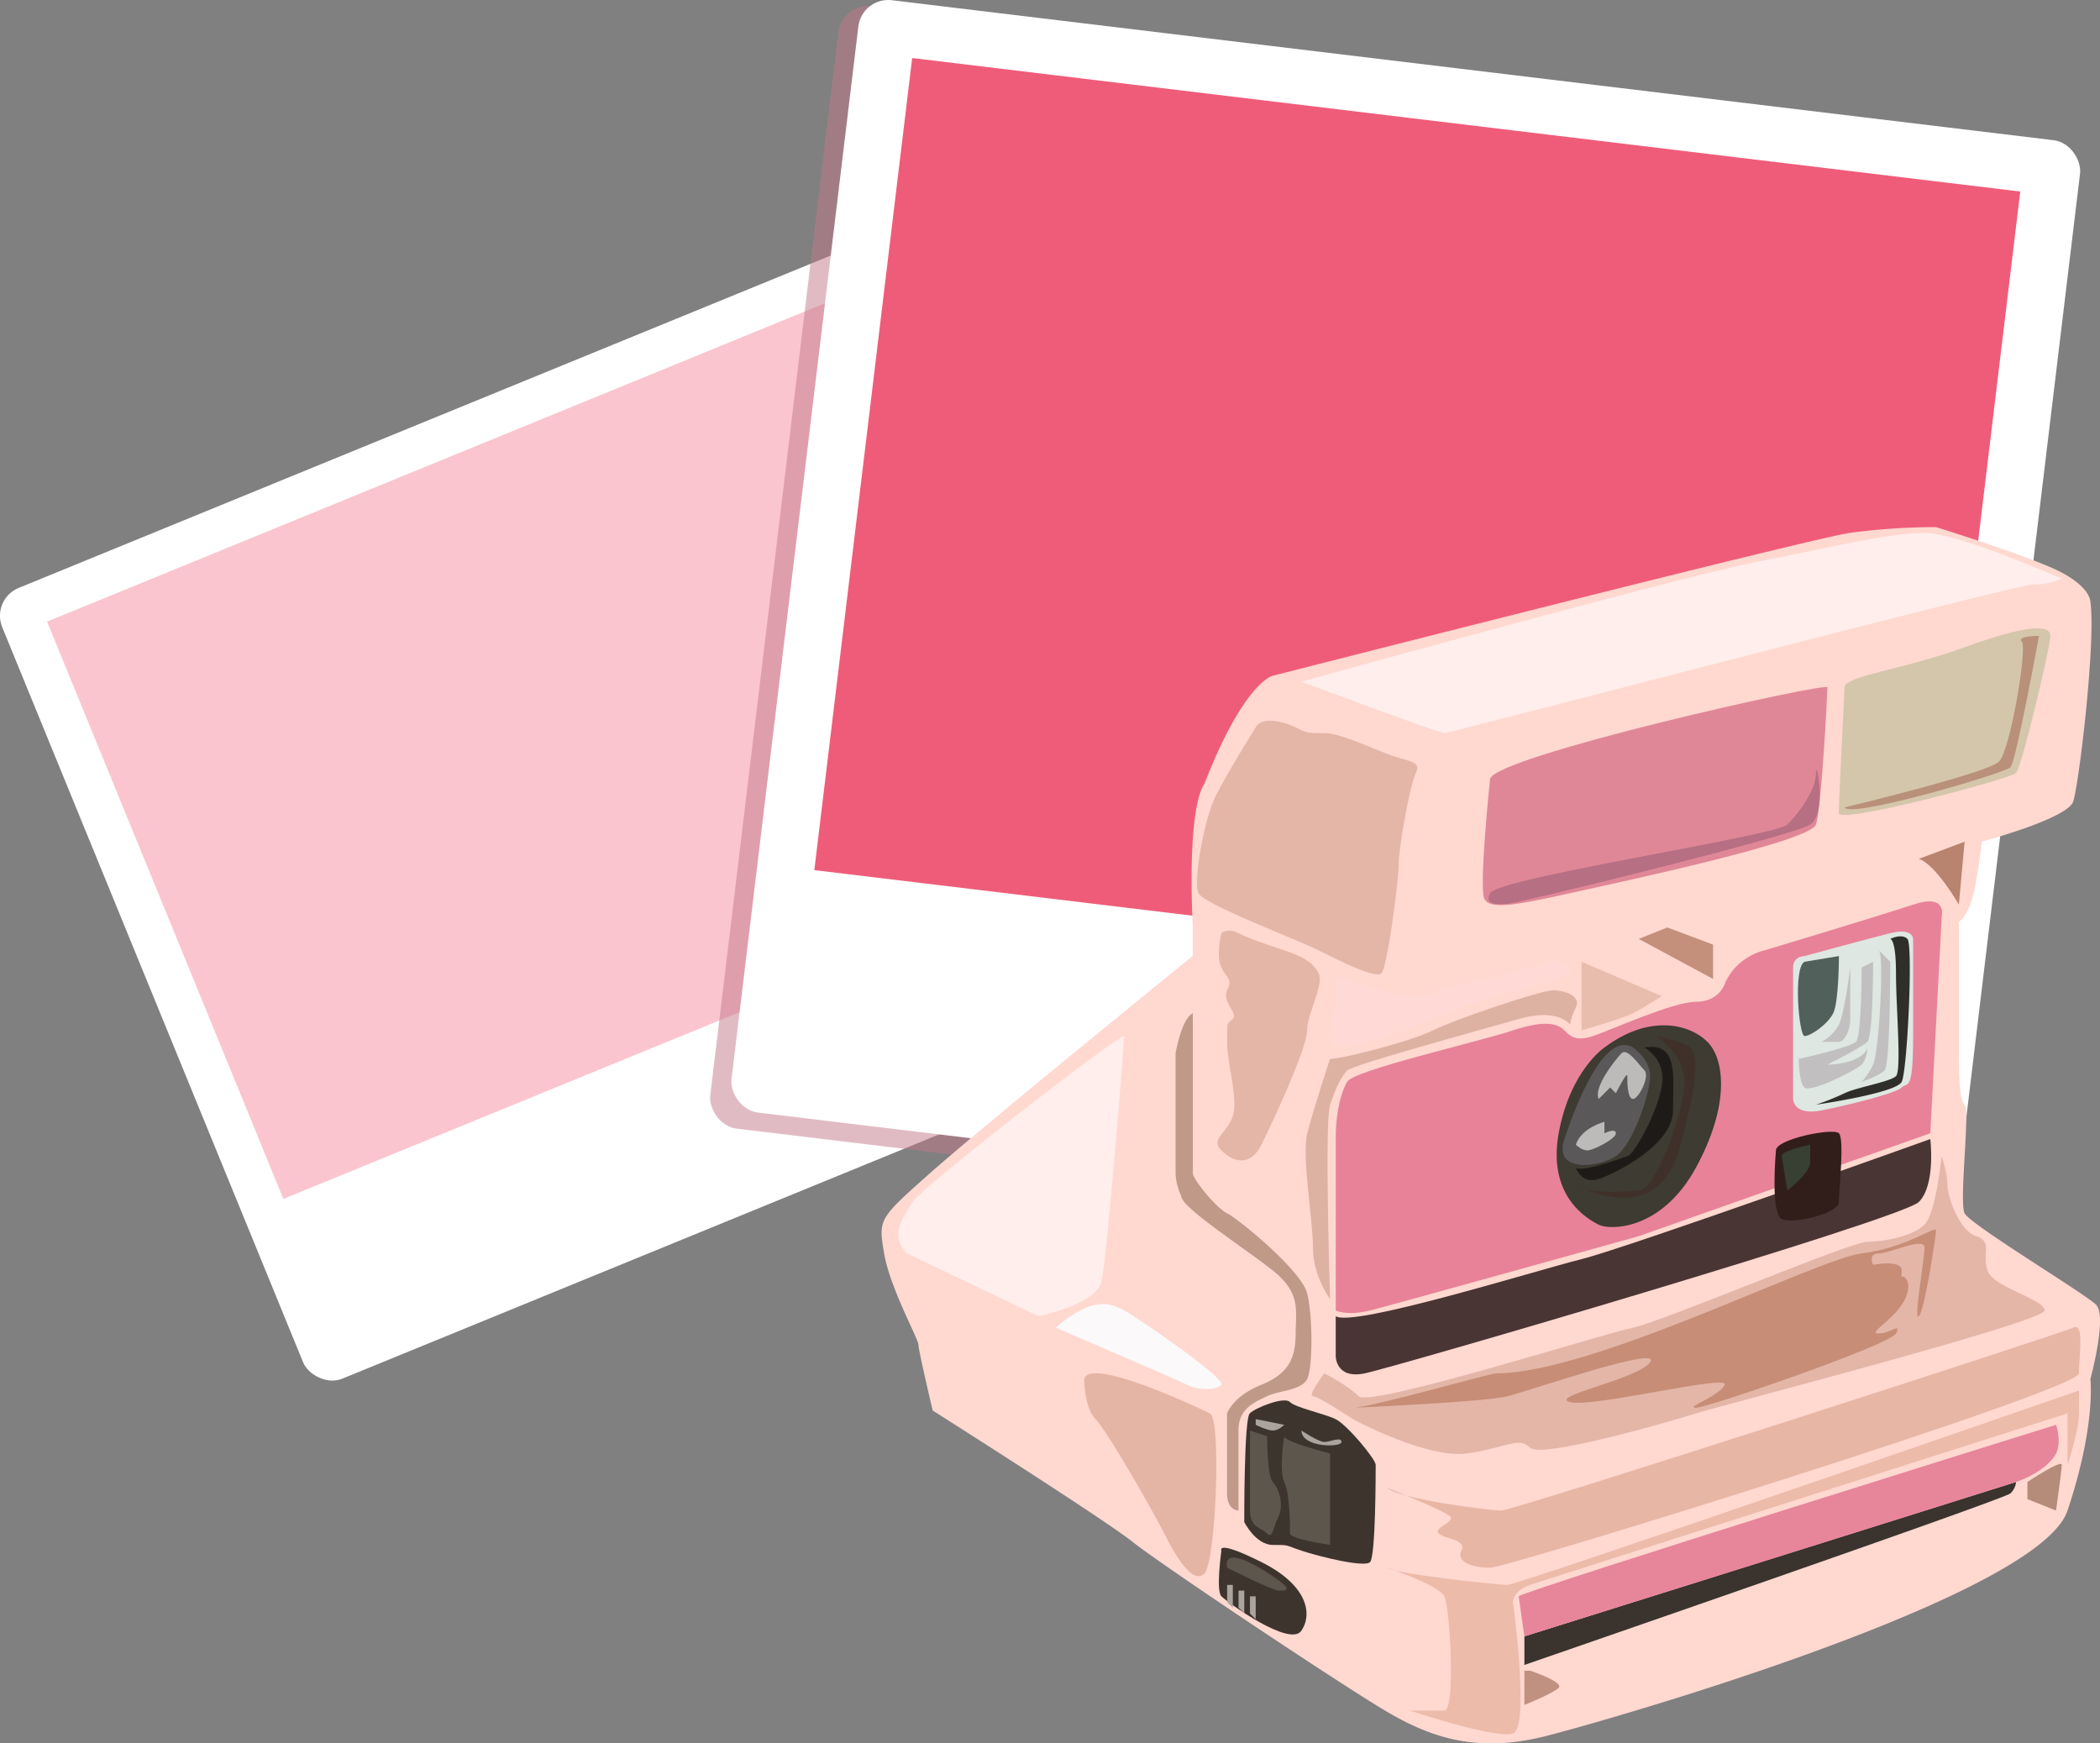 <svg xmlns="http://www.w3.org/2000/svg" viewBox="0 0 1047.19 869.35"><rect x="0" y="0" width="1047.19" height="869.35" fill="#808080" stroke="none"/><defs><style>.cls-1{fill:#fff;}.cls-2{fill:#fbc5cf;}.cls-3{fill:#c5798a;opacity:0.5;}.cls-4{fill:#ef5c79;}.cls-5{fill:#ffd8d0;}.cls-6{fill:#ffeeeb;}.cls-7{fill:#fbf9f9;}.cls-8{fill:#e4b5a4;}.cls-9{fill:#ecbbaa;}.cls-10{fill:#e7b6a5;}.cls-11{fill:#3a332e;}.cls-12{fill:#e7859b;}.cls-13{fill:#c09180;}.cls-14{fill:#b58c79;}.cls-15{fill:#e3b6a8;}.cls-16{fill:#c78d76;}.cls-17{fill:#e4b6a7;}.cls-18{fill:#e08797;}.cls-19{fill:#b66f83;}.cls-20{fill:#d4c6ab;}.cls-21{fill:#b9907a;}.cls-22{fill:#ffd9d5;}.cls-23{fill:#deb2a3;}.cls-24{fill:#c19989;}.cls-25{fill:#3d342e;}.cls-26{fill:#5d564d;}.cls-27{fill:#aba39d;}.cls-28{fill:#e9bdae;}.cls-29{fill:#c4907b;}.cls-30{fill:#b8836f;}.cls-31{fill:#493534;}.cls-32{fill:#e88299;}.cls-33{fill:#3d3b32;}.cls-34{fill:#5b585a;}.cls-35{fill:#bdbbba;}.cls-36{fill:#1e1a17;}.cls-37{fill:#3f3129;}.cls-38{fill:#dee7e1;}.cls-39{fill:#51605b;}.cls-40{fill:#c1bfc0;}.cls-41{fill:#2e2f2a;}.cls-42{fill:#311e1a;}.cls-43{fill:#374033;}</style></defs><title>資產 10</title><g id="圖層_2" data-name="圖層 2"><g id="圖層_1-2" data-name="圖層 1"><rect class="cls-1" x="58.69" y="194.35" width="467.95" height="426.06" rx="15" ry="15" transform="translate(-132.52 141.23) rotate(-22.26)"/><rect class="cls-2" x="66.58" y="217.98" width="424.44" height="311.06" transform="translate(-120.72 133.46) rotate(-22.26)"/><rect class="cls-3" x="383.91" y="35.99" width="613.61" height="563.73" rx="15" ry="15" transform="translate(42.98 -80.33) rotate(6.87)"/><rect class="cls-1" x="394.21" y="33" width="613.61" height="558.69" rx="15" ry="15" transform="translate(42.39 -81.6) rotate(6.87)"/><rect class="cls-4" x="428.48" y="60.75" width="556.56" height="407.89" transform="translate(36.73 -82.63) rotate(6.87)"/><path class="cls-5" d="M465.1,703.38s85.53,54.17,99.78,65.57,108.33,74.12,128.28,85.52,42.77,20,77,11.41S1016.73,796,1031,753.27s11.4-65.57,11.4-65.57,8.55-31.36,2.85-37.06S982.52,610.73,979.67,605s2.85-51.31,0-54.16-2.86-14.26-2.86-37.06V459.64s5.71-2.85,8.56-19.95,2.85-20,2.85-20,42.76-11.4,45.61-20,11.4-79.83,8.55-99.78c0,0,0-8.55-20-17.11s-57-19.95-57-19.95a326.51,326.51,0,0,0-42.76,2.85c-19.95,2.85-287.93,71.27-287.93,71.27s-14.25,2.85-34.21,54.16c0,0-8.55,8.56-5.7,71.27v14.26S489.33,562.27,463.68,585.08,438,607.88,440.87,625,458,667.75,458,670.6,465.1,703.38,465.1,703.38Z"/><path class="cls-6" d="M452.27,625l65.57,31.35s28.51-5.7,31.36-17.1,11.4-119.73,11.4-122.58-99.77,74.12-105.47,82.67S443.72,616.43,452.27,625Z"/><path class="cls-7" d="M526.39,662.05s59.87,25.65,65.57,28.5,14.26,2.85,17.11,0-42.76-34.21-48.47-37.06S546.35,644.94,526.39,662.05Z"/><path class="cls-8" d="M540.65,687.7s0,14.26,5.7,20,28.51,45.61,34.21,57,14.25,25.66,20,20,8.56-77,2.86-79.82S543.5,676.3,540.65,687.7Z"/><path class="cls-9" d="M691.74,781.78s25.66,8.55,28.51,14.25,5.7,57,0,57H703.14s42.76,14.25,51.32,11.4,0-65.57,0-65.57,0-5.7,8.55-8.55,268-85.52,268-85.52v25.65s5.7-17.1,5.7-25.65V693.4S757.31,790.33,751.6,790.33,694.59,784.63,691.74,781.78Z"/><path class="cls-10" d="M691.74,741.87s28.51,11.4,31.36,14.25-8.56,5.7-5.7,8.55,14.25,2.85,11.4,8.56,5.7,8.55,14.25,8.55,293.63-88.38,293.63-96.93,2.85-25.65-2.85-22.8-279.37,91.22-285.08,91.22S697.44,747.57,691.74,741.87Z"/><path class="cls-11" d="M760.16,830.24s239.46-82.67,242.31-85.52a8.83,8.83,0,0,0,2.85-5.7L760.16,816Z"/><path class="cls-12" d="M757.31,796c2.85-2.85,268-85.52,268-85.52s2.85,8.55,0,14.25-11.41,11.41-20,14.26-245.16,77-245.16,77Z"/><path class="cls-13" d="M763,833.09s17.1,5.7,14.25,8.55-17.1,8.56-17.1,8.56V833.09Z"/><path class="cls-14" d="M1011,739v8.55l14.26,5.7s2.85-20,2.85-22.81S1011,739,1011,739Z"/><path class="cls-15" d="M674.63,707.66s37.06,20,57,17.1,25.66-8.55,31.36-2.85,74.12-14.25,82.67-17.1,173.9-45.61,173.9-51.32-25.66-11.4-28.51-20,2.85-14.26-5.7-17.11-14.26-19.95-14.26-25.65-2.85-14.26-2.85-14.26-2.85,28.51-8.55,34.21-20,8.55-28.51,8.55S828.58,659.2,814.32,662.05,683.19,702,677.48,696.25s-17.1-11.4-17.1-11.4-8.55,11.4-5.7,11.4S674.63,707.66,674.63,707.66Z"/><path class="cls-16" d="M674.63,702s65.57-2.85,77-5.71,77-25.65,71.27-17.1-51.31,17.1-39.91,20,79.82-14.26,77-8.56S840,702,845.68,702s96.93-31.36,99.78-37.06-2.85,0-8.56,0,5.71-5.7,11.41-14.26,2.85-14.25,0-14.25,0,2.85,0-2.85-14.26-2.85-14.26-2.85-2.85-5.7,2.85-5.7,22.81-8.56,22.81-2.85-5.7,37.06-2.85,34.2,8.55-39.91,8.55-42.76-14.25,8.56-37.06,11.41S794.7,684.85,745.9,684.85C743.05,684.85,683.19,702,674.63,702Z"/><path class="cls-6" d="M649,339.91s68.42,25.66,71.27,25.66,285.07-74.12,293.62-74.12a34.6,34.6,0,0,0,14.26-2.85s-51.32-22.81-68.42-22.81S919.8,271.49,877,280,649,339.91,649,339.91Z"/><path class="cls-15" d="M626.17,362.72s-14.25,22.8-19.95,34.2-11.41,42.77-8.56,48.47,48.47,22.8,59.87,28.51,28.51,14.25,31.36,11.4,8.55-45.61,8.55-54.17,5.7-39.91,8.55-45.61-2.85-5.7-11.4-8.55-25.66-11.4-34.21-11.4-8.55,0-14.25-2.85S629,357,626.17,362.72Z"/><path class="cls-17" d="M609.07,465.34s-2.85,11.41,0,17.11,5.7,5.7,2.85,11.4,5.7,11.4,2.85,14.25-2.85,0-2.85,11.41,5.7,28.51,2.85,37.06-11.4,11.4-5.7,17.1,14.25,8.55,19.95-2.85,22.81-48.46,22.81-57,8.55-22.81,5.7-28.51-8.55-8.55-17.11-11.4-17.1-5.71-22.8-8.56S609.07,465.34,609.07,465.34Z"/><path class="cls-18" d="M743.05,388.37s-5.7,54.17-2.85,59.87,17.11,2.85,42.76-2.85,119.74-25.66,122.59-34.21,5.7-65.57,5.7-68.42S745.9,377,743.05,388.37Z"/><path class="cls-19" d="M743.05,445.39c3.83-7.65,142.54-28.51,148.24-34.21s14.26-17.11,14.26-25.66,5.7,20-2.85,25.66-145.39,39.2-151.1,39.55S740.2,451.09,743.05,445.39Z"/><path class="cls-20" d="M919.8,342.76s-2.85,57-2.85,62.72,85.52-17.11,88.37-20,17.11-62.72,17.11-68.42-11.41-5.7-42.76,5.7S919.8,337.06,919.8,342.76Z"/><path class="cls-21" d="M919.8,402.63s71.27-17.11,77-22.81,14.25-57,11.4-59.87,8.56-2.85,8.56-2.85-11.41,62.72-14.26,65.57S922.65,408.33,919.8,402.63Z"/><path class="cls-22" d="M671.78,488.15s31.36,11.4,37.06,8.55,59.87-14.25,62.72-17.1,14.25,2.85,11.4,5.7-25.65,8.55-37.06,11.4-51.31,20-62.71,22.81-22.81,5.7-20-5.7A106.89,106.89,0,0,0,666.08,491S666.08,485.3,671.78,488.15Z"/><path class="cls-23" d="M663.23,528.06c5.7,0,39.91-8.55,51.31-14.25s54.17-20,59.87-20,14.25,2.85,11.4,8.55S783,511,783,511s-5.7-8.56-25.65-2.86-82.68,22.81-85.53,25.66-5.7,8.55-8.55,17.11,0,96.92,0,96.92-8.55-11.4-8.55-25.65-5.7-45.62-2.85-57S663.23,528.06,663.23,528.06Z"/><path class="cls-24" d="M594.81,505.25v79.83c0,2.85,11.41,17.1,17.11,19.95s37.06,28.51,39.91,39.91,2.85,37.06,0,42.76-14.26,5.7-20,8.55-14.25,5.71-14.25,17.11v39.91s-5.7,0-5.7-8.55V704.81s2.85-8.56,17.1-14.26,17.11-14.25,17.11-25.65,2.85-20-11.41-31.36-45.61-31.36-45.61-37.06a29.48,29.48,0,0,1-2.85-11.4V525.21S589.11,508.1,594.81,505.25Z"/><path class="cls-25" d="M620.47,759s5.7,11.4,14.25,11.4,5.7,0,14.26,2.86,31.36,8.55,34.21,5.7S686,733.31,686,730.46s-14.26-20-20-22.8-20-5.7-22.8-8.55-17.11,2.85-20,5.7S620.47,759,620.47,759Z"/><path class="cls-26" d="M640.42,716.21s-2.85,17.1,0,22.81,2.86,22.8,2.86,25.65,20,5.7,20,5.7V724.76S640.42,719.06,640.42,716.21Z"/><path class="cls-26" d="M623.32,713.36l8.55,2.85s0,20,2.85,22.81,5.7,11.4,2.85,17.1-2.85,11.4-5.7,8.55-8.55-2.85-8.55-11.4Z"/><path class="cls-27" d="M626.17,710.51s5.7,2.85,8.55,2.85,5.7-2.85,5.7-2.85l-14.25-2.85Z"/><path class="cls-27" d="M649,713.36s8.55,5.7,11.4,5.7,8.55-2.85,8.55,0S649,721.91,649,713.36Z"/><path class="cls-25" d="M609.07,773.23s-2.85,19.95,0,22.8,34.21,25.66,39.91,17.11,2.85-22.81-20-34.21S609.07,773.23,609.07,773.23Z"/><path class="cls-26" d="M611.92,781.78s22.8,11.4,25.65,11.4,5.71,0,2.85-2.85S609.07,767.52,611.92,781.78Z"/><polygon class="cls-27" points="611.92 790.33 611.92 798.88 614.77 801.73 614.77 790.33 611.92 790.33"/><polygon class="cls-27" points="617.62 793.18 617.62 801.73 620.47 804.58 620.47 793.18 617.62 793.18"/><polygon class="cls-27" points="623.32 796.03 623.32 804.58 626.17 807.43 626.17 796.03 623.32 796.03"/><path class="cls-28" d="M788.66,479.6l39.92,17.1s-8.56,5.7-14.26,8.55-25.66,8.56-25.66,8.56Z"/><polygon class="cls-29" points="817.17 468.19 854.23 488.15 854.23 471.05 831.43 462.49 817.17 468.19"/><path class="cls-30" d="M956.86,428.28l22.81-8.55-2.86,31.36S965.41,431.13,956.86,428.28Z"/><path class="cls-31" d="M666.08,656.34v20s0,11.4,14.26,8.55,268-77,276.52-85.52,5.7-31.36,5.7-31.36-151.09,54.17-173.9,59.87S674.63,662.05,666.08,656.34Z"/><path class="cls-32" d="M671.78,539.46s-5.7,8.56-5.7,28.51v85.52s5.7,2.85,17.11,0,134-37.06,134-37.06l145.39-51.31,5.7-108.33s2.85-11.4-14.25-5.7-74.12,22.81-74.12,22.81-14.25,2.85-20,17.1c0,0-2.85,8.55-14.25,8.55s-42.76,14.26-51.31,17.11-11.41,0-14.26-2.85-8.55-5.71-25.65,0S674.63,533.76,671.78,539.46Z"/><path class="cls-33" d="M800.07,522.36s-17.11,11.4-22.81,42.76,14.26,42.76,20,45.61,31.36,2.85,48.46-28.51,14.25-54.16,5.7-62.71S822.87,505.25,800.07,522.36Z"/><path class="cls-34" d="M814.32,522.36s8.55,5.7,8.55,14.25-8.55,34.21-17.1,39.91-31.36,8.56-25.66-8.55S800.07,513.81,814.32,522.36Z"/><path class="cls-35" d="M797.22,548l5.7-5.71,2.85,2.85s5.7-11.4,5.7-8.55,0,11.41,2.85,11.41,8.55-11.41,5.7-14.26-8.55-11.4-11.4-8.55S794.37,542.31,797.22,548Z"/><path class="cls-35" d="M785.81,570.82s2.85,2.85,5.71,2.85,14.25-5.7,14.25-8.55-5.7,0-5.7,0v-5.7S788.66,562.27,785.81,570.82Z"/><path class="cls-36" d="M820,522.36s11.41,5.7,8.56,19.95-14.26,34.21-17.11,34.21c0,0-22.81,8.56-25.66,5.7,0,0,2.85,8.56,11.41,5.71s37.06-17.11,37.06-34.21S837.13,519.51,820,522.36Z"/><path class="cls-37" d="M825.72,516.66S840,525.21,840,539.46s-14.26,54.17-22.81,54.17c0,0-25.65,2.85-31.36-2.85,0,0,39.91,22.8,51.32-17.11s8.55-48.46,5.7-51.31S825.72,516.66,825.72,516.66Z"/><path class="cls-38" d="M894.14,482.45V548s0,8.55,14.26,5.7,37.06-8.56,39.91-11.41,5.7,2.85,5.7-25.65V468.19s0-5.7-11.4-2.85-42.77,11.41-42.77,11.41S894.14,476.75,894.14,482.45Z"/><path class="cls-39" d="M899.84,479.6,917,476.75s0,22.8-2.85,28.5-11.4,11.41-14.26,11.41S894.14,482.45,899.84,479.6Z"/><path class="cls-40" d="M922.65,482.45V508.1c0,5.71-2.85,11.41-5.7,11.41H908.4A21.28,21.28,0,0,0,917,511C919.8,505.25,922.65,482.45,922.65,482.45Z"/><path class="cls-40" d="M928.35,482.45l5.7-2.85s0,37.06-2.85,39.91-20,11.4-20,11.4,8.55,0,14.25-2.85,5.7-5.7,5.7-5.7,0,5.7-2.85,8.55-25.65,14.25-28.51,11.4S897,528.06,897,528.06s25.66-5.7,28.51-8.55S928.35,482.45,928.35,482.45Z"/><path class="cls-40" d="M936.9,473.9l5.71,5.7s0,51.31-2.85,54.16-11.41,5.7-11.41,5.7a35.27,35.27,0,0,0,5.7-8.55C936.9,525.21,939.76,476.75,936.9,473.9Z"/><path class="cls-41" d="M942.61,468.19s2.85,0,2.85,17.11,2.85,48.46,0,51.31-20,5.7-25.66,8.55a132.88,132.88,0,0,1-14.25,5.71s39.91-5.71,42.76-11.41,5.7-68.42,2.85-71.27S942.61,468.19,942.61,468.19Z"/><path class="cls-42" d="M885.59,573.67s-2.85,31.36,2.85,34.21S917,605,917,599.33s2.85-31.36,0-34.21S885.59,568,885.59,573.67Z"/><path class="cls-43" d="M888.44,576.52l2.85,17.11s11.41-8.55,11.41-14.26v-8.55S888.44,573.67,888.44,576.52Z"/></g></g></svg>
